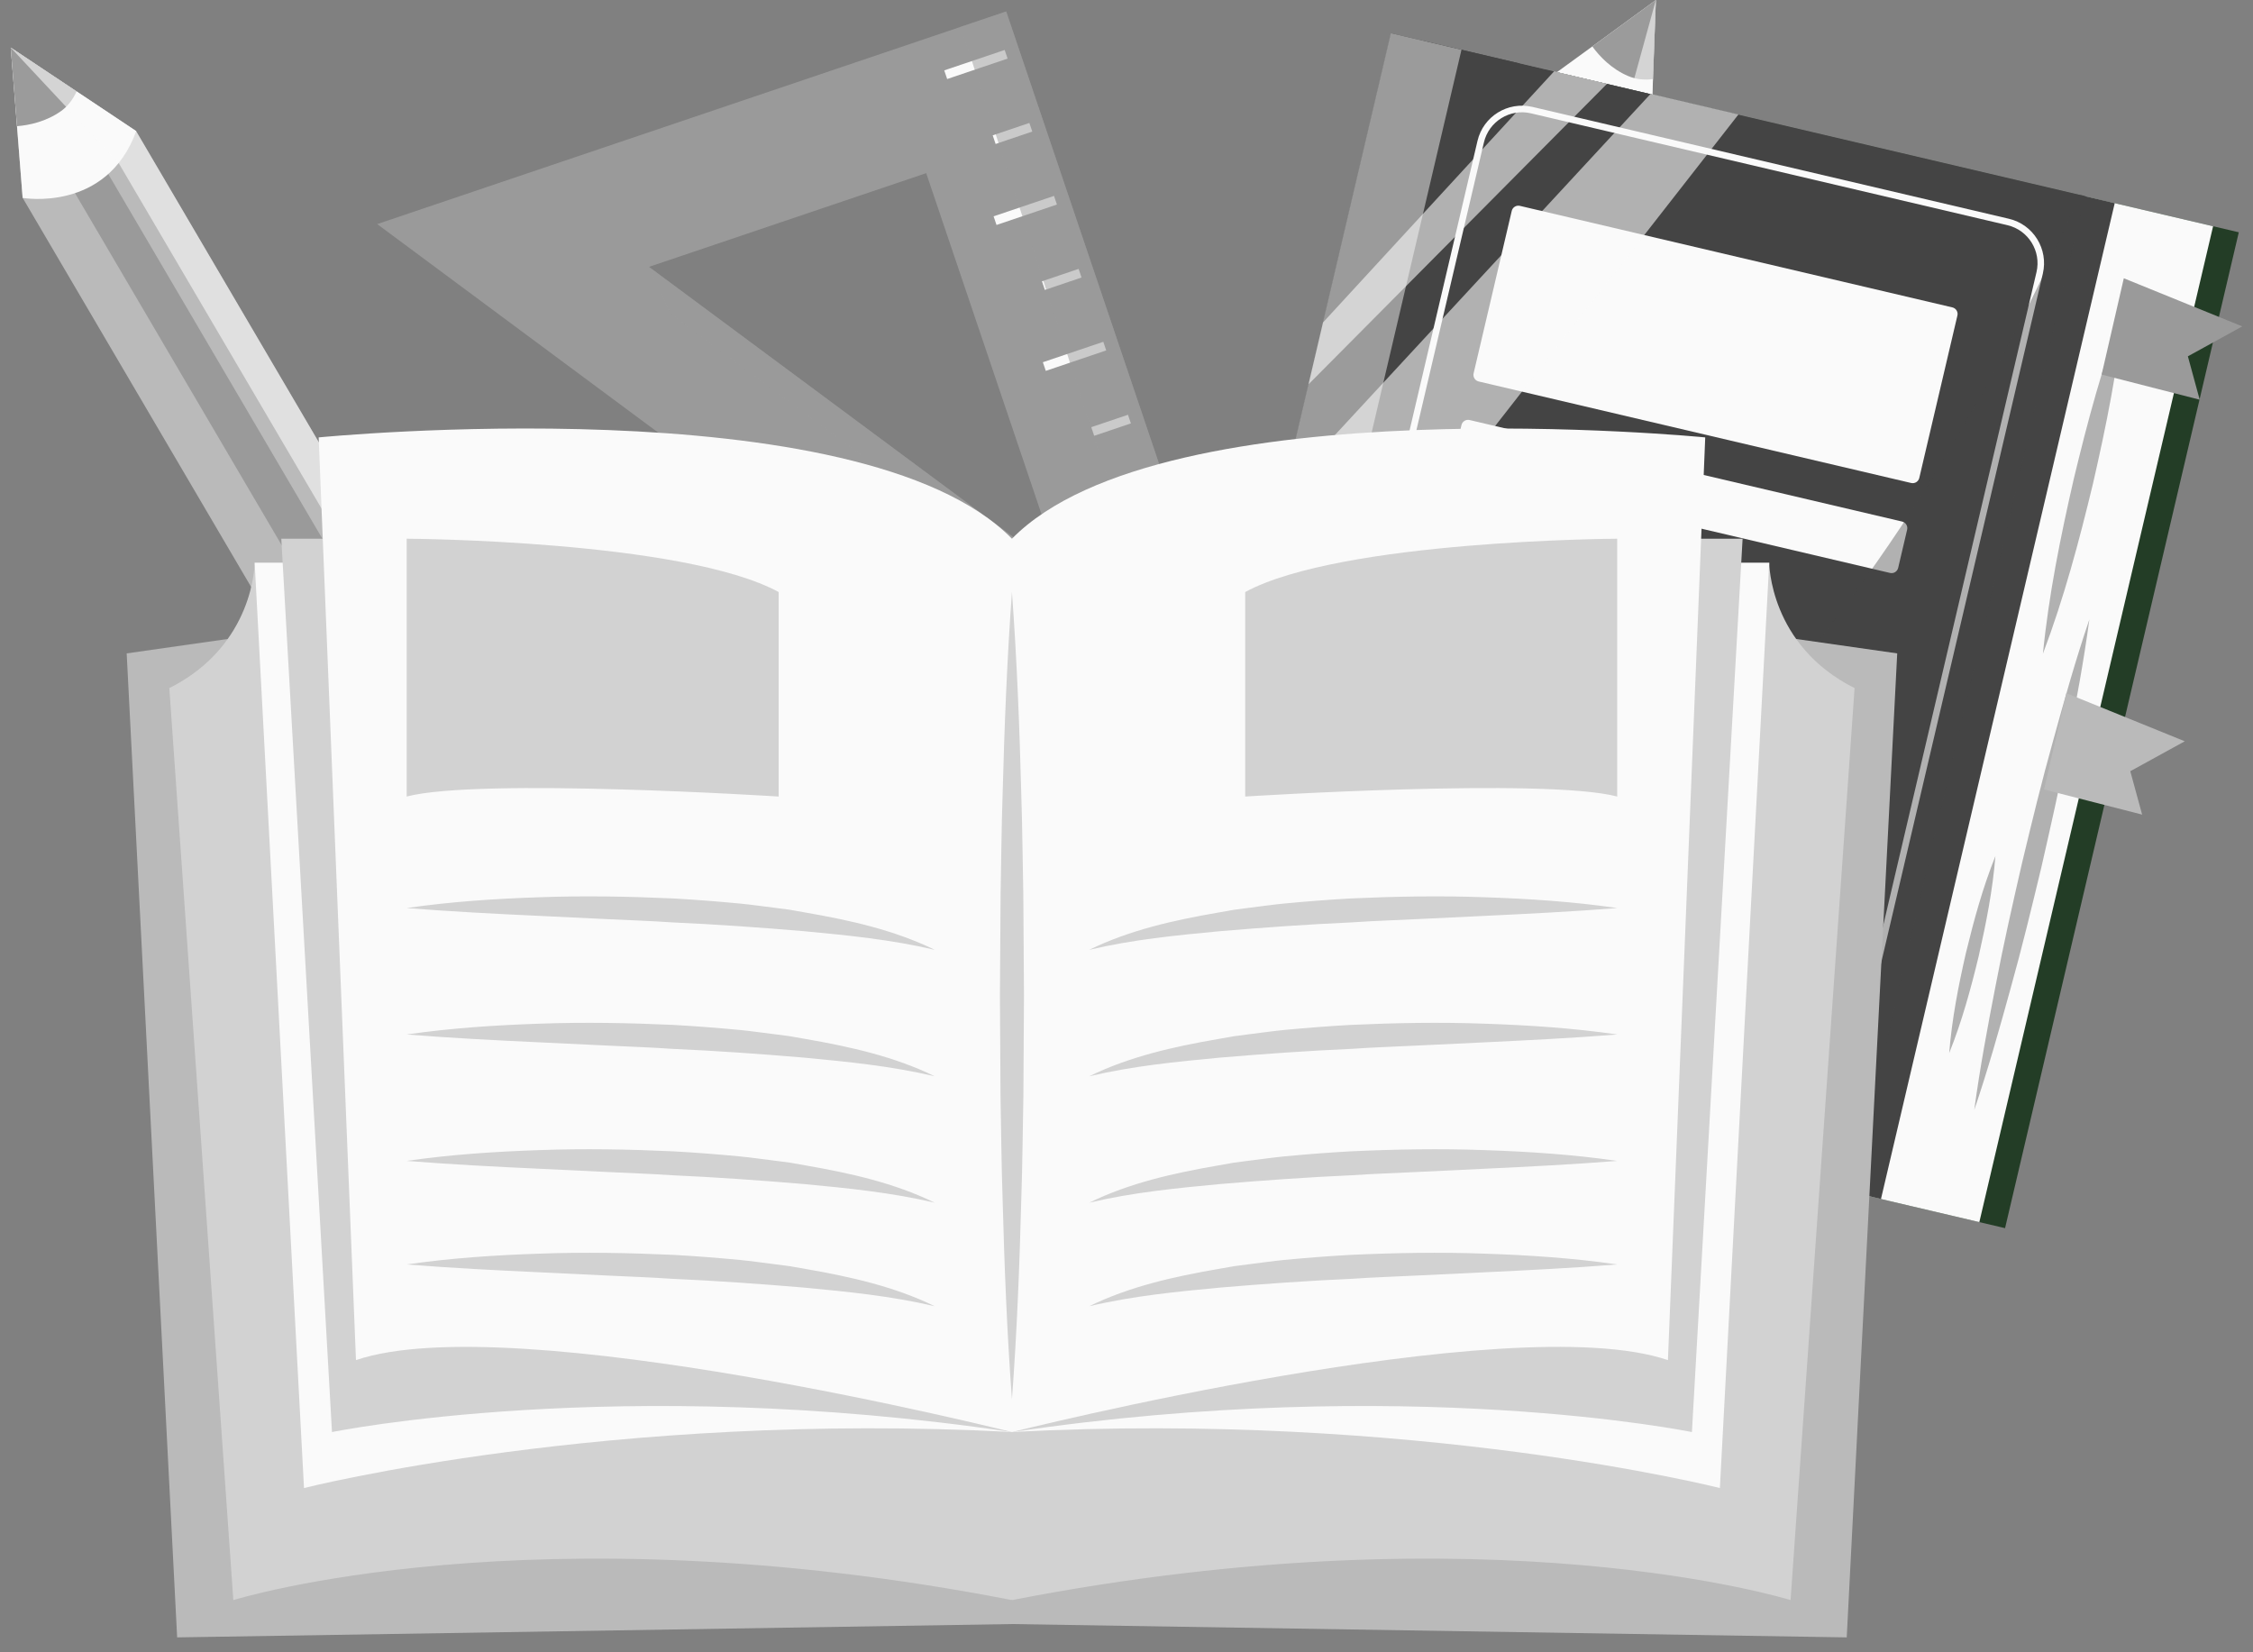 <svg width="105" height="77" viewBox="0 0 105 77" fill="none" xmlns="http://www.w3.org/2000/svg">
<rect x="0" y="0" width="105" height="77" fill="#808080" stroke="none"/>
<path d="M6.346 6.114L30.87 47.875C31.73 49.336 31.242 51.22 29.78 52.076C28.918 52.583 27.903 52.618 27.044 52.262C26.451 52.01 25.929 51.579 25.579 50.98L1.055 9.219L0.5 2.218L6.346 6.11V6.114Z" fill="#BABABA"/>
<path d="M22.873 46.379L25.579 50.983C26.439 52.448 28.316 52.939 29.78 52.08C31.244 51.22 31.73 49.34 30.87 47.875L28.164 43.27L22.873 46.376V46.379Z" fill="#9A9A9A"/>
<path d="M4.127 6.545L2.585 7.451L24.61 44.963L26.153 44.057L4.127 6.545Z" fill="#9A9A9A"/>
<path d="M27.449 42.168L22.205 45.247L23.19 46.925L28.434 43.846L27.449 42.168Z" fill="#FAFAFA"/>
<path d="M6.346 6.117C4.966 9.915 1.055 9.222 1.055 9.222L0.793 5.877L0.5 2.218L3.568 4.259L6.346 6.11V6.117Z" fill="#FAFAFA"/>
<path d="M3.568 4.265C3.407 4.617 3.171 4.945 2.847 5.175C2.151 5.669 1.36 5.836 0.793 5.88L0.5 2.221L3.568 4.262V4.265Z" fill="#9B9B9B"/>
<path opacity="0.6" d="M6.346 6.114L30.87 47.875C31.73 49.336 31.242 51.22 29.78 52.076C28.918 52.583 27.903 52.618 27.044 52.262C29.976 49.938 27.229 44.546 27.229 44.546L5.53 7.597L0.5 2.218L6.346 6.11V6.114Z" fill="#FAFAFA"/>
<path d="M76.911 7.017L54.15 49.764C53.353 51.26 51.495 51.83 49.999 51.033C49.114 50.561 48.557 49.717 48.409 48.8C48.311 48.164 48.409 47.493 48.733 46.882L71.494 4.135L77.169 0L76.908 7.017H76.911Z" fill="#9A9A9A"/>
<path d="M51.246 42.171L48.736 46.886C47.939 48.385 48.5 50.243 49.999 51.04C51.498 51.837 53.353 51.266 54.15 49.767L56.66 45.053L51.246 42.171Z" fill="#9A9A9A"/>
<path d="M73.805 4.504L53.363 42.901L54.942 43.742L75.384 5.345L73.805 4.504Z" fill="#BABABA"/>
<path d="M57.24 43.86L51.872 41.002L50.958 42.72L56.326 45.578L57.24 43.86Z" fill="#FAFAFA"/>
<path d="M76.911 7.02C72.952 7.832 71.497 4.138 71.497 4.138L74.209 2.167L77.172 0.003L77.037 3.685L76.911 7.02Z" fill="#FAFAFA"/>
<path d="M77.037 3.685C76.653 3.735 76.253 3.704 75.885 3.546C75.097 3.212 74.543 2.623 74.209 2.164L77.173 0L77.037 3.682V3.685Z" fill="#9B9B9B"/>
<path opacity="0.6" d="M76.911 7.017L54.151 49.764C53.354 51.26 51.495 51.83 49.999 51.033C49.114 50.561 48.557 49.717 48.409 48.8C51.924 50.082 55.08 44.923 55.08 44.923L75.217 7.099L77.17 0L76.908 7.017H76.911Z" fill="#FAFAFA"/>
<path d="M44.774 1.25L17.579 10.443L57.359 39.957L61.173 42.785L46.894 0.535L44.774 1.25ZM30.243 12.437L43.165 8.069L49.461 26.688L30.243 12.434V12.437Z" fill="#9A9A9A"/>
<path d="M58.32 36.325L55.503 37.277L55.639 37.68L58.456 36.728L58.32 36.325Z" fill="#FAFAFA"/>
<path d="M57.167 32.927L55.457 33.505L55.593 33.908L57.303 33.33L57.167 32.927Z" fill="#FAFAFA"/>
<path d="M56.017 29.527L53.201 30.48L53.337 30.882L56.153 29.93L56.017 29.527Z" fill="#FAFAFA"/>
<path d="M54.867 26.13L53.158 26.708L53.294 27.111L55.004 26.533L54.867 26.13Z" fill="#FAFAFA"/>
<path d="M53.718 22.729L50.901 23.682L51.038 24.084L53.854 23.132L53.718 22.729Z" fill="#FAFAFA"/>
<path d="M52.569 19.328L50.859 19.906L50.995 20.309L52.705 19.731L52.569 19.328Z" fill="#FAFAFA"/>
<path d="M51.419 15.928L48.602 16.88L48.739 17.283L51.555 16.33L51.419 15.928Z" fill="#FAFAFA"/>
<path d="M50.269 12.53L48.56 13.108L48.696 13.511L50.405 12.933L50.269 12.53Z" fill="#FAFAFA"/>
<path d="M49.122 9.129L46.306 10.081L46.442 10.484L49.258 9.532L49.122 9.129Z" fill="#FAFAFA"/>
<path d="M47.973 5.729L46.264 6.307L46.4 6.709L48.109 6.131L47.973 5.729Z" fill="#FAFAFA"/>
<path d="M46.822 2.328L44.006 3.28L44.142 3.683L46.959 2.731L46.822 2.328Z" fill="#FAFAFA"/>
<g style="mix-blend-mode:multiply" opacity="0.5">
<path d="M46.894 0.532L61.173 42.785L57.359 39.957L56.528 37.39L56.392 36.984L54.307 30.562L54.175 30.159L52.087 23.734L51.955 23.331L49.867 16.909L49.737 16.503L48.755 13.492L48.626 13.092L47.65 10.084L47.517 9.678L46.538 6.667L46.405 6.264L45.429 3.256L45.297 2.85L44.774 1.25L46.894 0.532Z" fill="#9A9A9A"/>
</g>
<g style="mix-blend-mode:multiply" opacity="0.5">
<path d="M30.243 12.437L31.251 14.625L50.349 28.773L49.461 26.691L30.243 12.437Z" fill="#9A9A9A"/>
</g>
<path d="M104.338 10.825L72.003 3.235L61.11 49.644L93.445 57.234L104.338 10.825Z" fill="#233D26"/>
<path d="M103.14 10.544L70.805 2.954L59.911 49.362L92.246 56.953L103.14 10.544Z" fill="#FAFAFA"/>
<path d="M98.556 9.467L66.221 1.877L55.328 48.285L87.662 55.875L98.556 9.467Z" fill="#444444"/>
<path d="M64.837 1.55L53.943 47.958L86.278 55.548L97.172 9.14L64.837 1.55Z" fill="#444444"/>
<path d="M83.695 52.497L61.488 47.285C60.345 47.017 59.636 45.87 59.904 44.727L68.858 6.566C69.125 5.422 70.272 4.714 71.415 4.981L93.621 10.194C94.765 10.461 95.473 11.608 95.206 12.751L86.252 50.913C85.984 52.056 84.838 52.764 83.695 52.497ZM71.346 5.281C70.369 5.051 69.387 5.658 69.157 6.638L60.203 44.8C59.973 45.776 60.581 46.758 61.56 46.988L83.767 52.201C84.743 52.431 85.726 51.823 85.956 50.843L94.91 12.682C95.139 11.705 94.532 10.723 93.552 10.493L71.346 5.281Z" fill="#FAFAFA"/>
<path d="M90.989 14.325L70.833 9.593C70.663 9.554 70.494 9.659 70.454 9.828L68.677 17.398C68.638 17.568 68.743 17.737 68.912 17.777L89.068 22.508C89.238 22.548 89.407 22.443 89.447 22.274L91.224 14.703C91.264 14.534 91.159 14.365 90.989 14.325Z" fill="#FAFAFA"/>
<path d="M88.646 24.305L68.49 19.574C68.321 19.534 68.151 19.639 68.111 19.809L67.693 21.59C67.653 21.759 67.758 21.929 67.928 21.968L88.084 26.7C88.254 26.74 88.423 26.635 88.463 26.465L88.881 24.684C88.921 24.515 88.816 24.345 88.646 24.305Z" fill="#FAFAFA"/>
<path d="M68.112 2.318L64.819 1.545L53.926 47.953L57.219 48.726L68.112 2.318Z" fill="#9B9B9B"/>
<g style="mix-blend-mode:multiply" opacity="0.4">
<path d="M97.162 9.126L86.271 55.536L53.933 47.949L54.358 46.141C78.961 48.239 93.874 16.306 96.922 9.072L97.162 9.129V9.126Z" fill="#444444"/>
</g>
<g style="mix-blend-mode:multiply" opacity="0.4">
<path d="M98.979 14.398C98.705 17.16 98.157 19.855 97.543 22.536C96.9 25.209 96.192 27.871 95.209 30.466C95.483 27.704 96.031 25.008 96.645 22.328C97.288 19.654 97.996 16.993 98.979 14.398Z" fill="#444444"/>
</g>
<g style="mix-blend-mode:multiply" opacity="0.4">
<path d="M92.995 39.895C92.869 41.48 92.564 43.023 92.217 44.557C91.849 46.084 91.433 47.602 90.841 49.076C90.967 47.492 91.269 45.949 91.619 44.415C91.991 42.888 92.403 41.369 92.995 39.895Z" fill="#444444"/>
</g>
<g style="mix-blend-mode:multiply" opacity="0.4">
<path d="M97.374 28.866C97.112 30.816 96.753 32.74 96.375 34.661C96.01 36.586 95.575 38.491 95.141 40.399C94.684 42.302 94.224 44.204 93.695 46.09C93.175 47.977 92.643 49.864 92.01 51.722C92.272 49.772 92.631 47.848 93.005 45.927C93.371 44.002 93.805 42.097 94.243 40.188C94.7 38.286 95.16 36.384 95.689 34.501C96.208 32.614 96.741 30.727 97.374 28.866Z" fill="#444444"/>
</g>
<path opacity="0.6" d="M60.984 17.909L74.898 3.901L72.432 3.321L61.661 15.025L60.984 17.909Z" fill="#FAFAFA"/>
<path opacity="0.6" d="M81.017 5.337L56.597 36.604L59.822 22.857L76.923 4.376L81.017 5.337Z" fill="#FAFAFA"/>
<path d="M98.979 12.968L104.5 15.21L101.965 16.605L102.516 18.627L97.946 17.456L98.979 12.968Z" fill="#9A9A9A"/>
<path d="M96.299 32.303L101.82 34.545L99.281 35.94L99.833 37.962L95.263 36.791L96.299 32.303Z" fill="#BABABA"/>
<path d="M83.713 29.778L47.161 74.566L10.609 29.778L5.904 30.449L8.256 76.305L47.161 75.684L86.066 76.305L88.419 30.449L83.713 29.778Z" fill="#BABABA"/>
<path d="M82.454 26.224L47.161 66.738L11.869 26.224C11.869 26.224 11.869 30.075 7.891 32.066L10.874 74.567C10.874 74.567 24.791 70.218 47.161 74.567C69.532 70.218 83.449 74.567 83.449 74.567L86.432 32.066C82.454 30.078 82.454 26.224 82.454 26.224Z" fill="#D2D2D2"/>
<path d="M16.467 26.223H11.869L14.168 69.345C14.168 69.345 28.397 65.742 47.161 66.734L16.467 26.22V26.223Z" fill="#FAFAFA"/>
<path d="M16.713 25.105H13.11L15.472 66.737C15.472 66.737 28.769 64.003 47.161 66.737L31.877 25.105H16.716H16.713Z" fill="#D2D2D2"/>
<path d="M77.856 26.223H82.454L80.154 69.345C80.154 69.345 65.925 65.742 47.161 66.734L77.856 26.22V26.223Z" fill="#FAFAFA"/>
<path d="M77.61 25.105H81.213L78.851 66.737C78.851 66.737 65.554 64.003 47.161 66.737L62.445 25.105H77.607H77.61Z" fill="#D2D2D2"/>
<path d="M47.161 25.105C40.078 17.896 14.851 20.384 14.851 20.384L16.59 63.383C23.922 60.898 47.161 66.737 47.161 66.737C47.161 66.737 70.401 60.895 77.733 63.383L79.471 20.384C79.471 20.384 54.244 17.899 47.161 25.105Z" fill="#FAFAFA"/>
<path d="M47.161 27.59C47.392 30.727 47.514 33.86 47.596 36.997C47.647 38.566 47.659 40.134 47.691 41.699L47.722 46.401L47.694 51.103C47.662 52.672 47.653 54.24 47.599 55.806C47.517 58.942 47.395 62.076 47.161 65.213C46.928 62.076 46.806 58.942 46.724 55.806C46.67 54.237 46.661 52.669 46.629 51.103L46.601 46.401L46.632 41.699C46.664 40.131 46.673 38.562 46.727 36.997C46.809 33.86 46.932 30.727 47.161 27.59Z" fill="#D2D2D2"/>
<path d="M18.952 25.105C18.952 25.105 31.814 25.168 36.289 27.589V37.12C36.289 37.12 22.34 36.231 18.952 37.12V25.105Z" fill="#D2D2D2"/>
<path d="M18.952 42.317C21.008 42.017 23.081 41.882 25.15 41.813C27.222 41.737 29.294 41.775 31.37 41.869C32.406 41.926 33.442 42.008 34.475 42.106C34.992 42.156 35.508 42.231 36.025 42.294L36.8 42.395L37.571 42.531C39.615 42.887 41.684 43.343 43.561 44.263C41.539 43.787 39.502 43.586 37.458 43.394C35.414 43.221 33.367 43.076 31.313 42.984C30.29 42.912 29.26 42.883 28.233 42.83L25.147 42.682C23.087 42.587 21.027 42.48 18.955 42.317H18.952Z" fill="#D2D2D2"/>
<path d="M18.952 48.209C21.008 47.91 23.081 47.775 25.15 47.705C27.222 47.63 29.294 47.667 31.37 47.762C32.406 47.819 33.442 47.901 34.475 47.998C34.992 48.048 35.508 48.124 36.025 48.187L36.8 48.288L37.571 48.423C39.615 48.779 41.684 49.236 43.561 50.156C41.539 49.68 39.502 49.478 37.458 49.286C35.414 49.113 33.367 48.968 31.313 48.877C30.29 48.804 29.26 48.776 28.233 48.722L25.147 48.575C23.087 48.48 21.027 48.373 18.955 48.209H18.952Z" fill="#D2D2D2"/>
<path d="M18.952 54.101C21.008 53.802 23.081 53.666 25.15 53.597C27.222 53.521 29.294 53.559 31.37 53.654C32.406 53.71 33.442 53.792 34.475 53.89C34.992 53.94 35.508 54.016 36.025 54.079L36.8 54.179L37.571 54.315C39.615 54.671 41.684 55.127 43.561 56.047C41.539 55.572 39.502 55.37 37.458 55.178C35.414 55.005 33.367 54.86 31.313 54.768C30.29 54.696 29.26 54.668 28.233 54.614L25.147 54.466C23.087 54.372 21.027 54.264 18.955 54.101H18.952Z" fill="#D2D2D2"/>
<path d="M18.952 58.926C21.008 58.627 23.081 58.491 25.15 58.422C27.222 58.346 29.294 58.384 31.37 58.479C32.406 58.535 33.442 58.617 34.475 58.715C34.992 58.765 35.508 58.841 36.025 58.904L36.8 59.005L37.571 59.14C39.615 59.496 41.684 59.953 43.561 60.872C41.539 60.397 39.502 60.195 37.458 60.003C35.414 59.83 33.367 59.685 31.313 59.594C30.29 59.521 29.26 59.493 28.233 59.439L25.147 59.291C23.087 59.197 21.027 59.09 18.955 58.926H18.952Z" fill="#D2D2D2"/>
<path d="M75.37 25.105C75.37 25.105 62.508 25.168 58.033 27.589V37.12C58.033 37.12 71.982 36.231 75.37 37.12V25.105Z" fill="#D2D2D2"/>
<path d="M75.37 42.317C73.298 42.48 71.238 42.584 69.179 42.682L66.092 42.83C65.066 42.883 64.036 42.912 63.012 42.984C60.959 43.076 58.911 43.221 56.867 43.394C54.827 43.586 52.786 43.784 50.764 44.263C52.641 43.343 54.71 42.883 56.754 42.531L57.526 42.395L58.3 42.294C58.817 42.231 59.334 42.156 59.85 42.106C60.883 42.008 61.919 41.926 62.955 41.869C65.028 41.775 67.103 41.737 69.175 41.813C71.248 41.882 73.317 42.017 75.374 42.317H75.37Z" fill="#D2D2D2"/>
<path d="M75.37 48.209C73.298 48.373 71.238 48.477 69.179 48.575L66.092 48.722C65.066 48.776 64.036 48.804 63.012 48.877C60.959 48.968 58.911 49.113 56.867 49.286C54.827 49.478 52.786 49.677 50.764 50.156C52.641 49.236 54.71 48.776 56.754 48.423L57.526 48.288L58.3 48.187C58.817 48.124 59.334 48.048 59.85 47.998C60.883 47.901 61.919 47.819 62.955 47.762C65.028 47.667 67.103 47.63 69.175 47.705C71.248 47.775 73.317 47.91 75.374 48.209H75.37Z" fill="#D2D2D2"/>
<path d="M75.37 54.101C73.298 54.264 71.238 54.368 69.179 54.466L66.092 54.614C65.066 54.668 64.036 54.696 63.012 54.768C60.959 54.86 58.911 55.005 56.867 55.178C54.827 55.37 52.786 55.568 50.764 56.047C52.641 55.127 54.71 54.668 56.754 54.315L57.526 54.179L58.3 54.079C58.817 54.016 59.334 53.94 59.85 53.89C60.883 53.792 61.919 53.71 62.955 53.654C65.028 53.559 67.103 53.521 69.175 53.597C71.248 53.666 73.317 53.802 75.374 54.101H75.37Z" fill="#D2D2D2"/>
<path d="M75.37 58.926C73.298 59.09 71.238 59.194 69.179 59.291L66.092 59.439C65.066 59.493 64.036 59.521 63.012 59.594C60.959 59.685 58.911 59.83 56.867 60.003C54.827 60.195 52.786 60.394 50.764 60.872C52.641 59.953 54.71 59.493 56.754 59.14L57.526 59.005L58.3 58.904C58.817 58.841 59.334 58.765 59.85 58.715C60.883 58.617 61.919 58.535 62.955 58.479C65.028 58.384 67.103 58.346 69.175 58.422C71.248 58.491 73.317 58.627 75.374 58.926H75.37Z" fill="#D2D2D2"/>
</svg>
